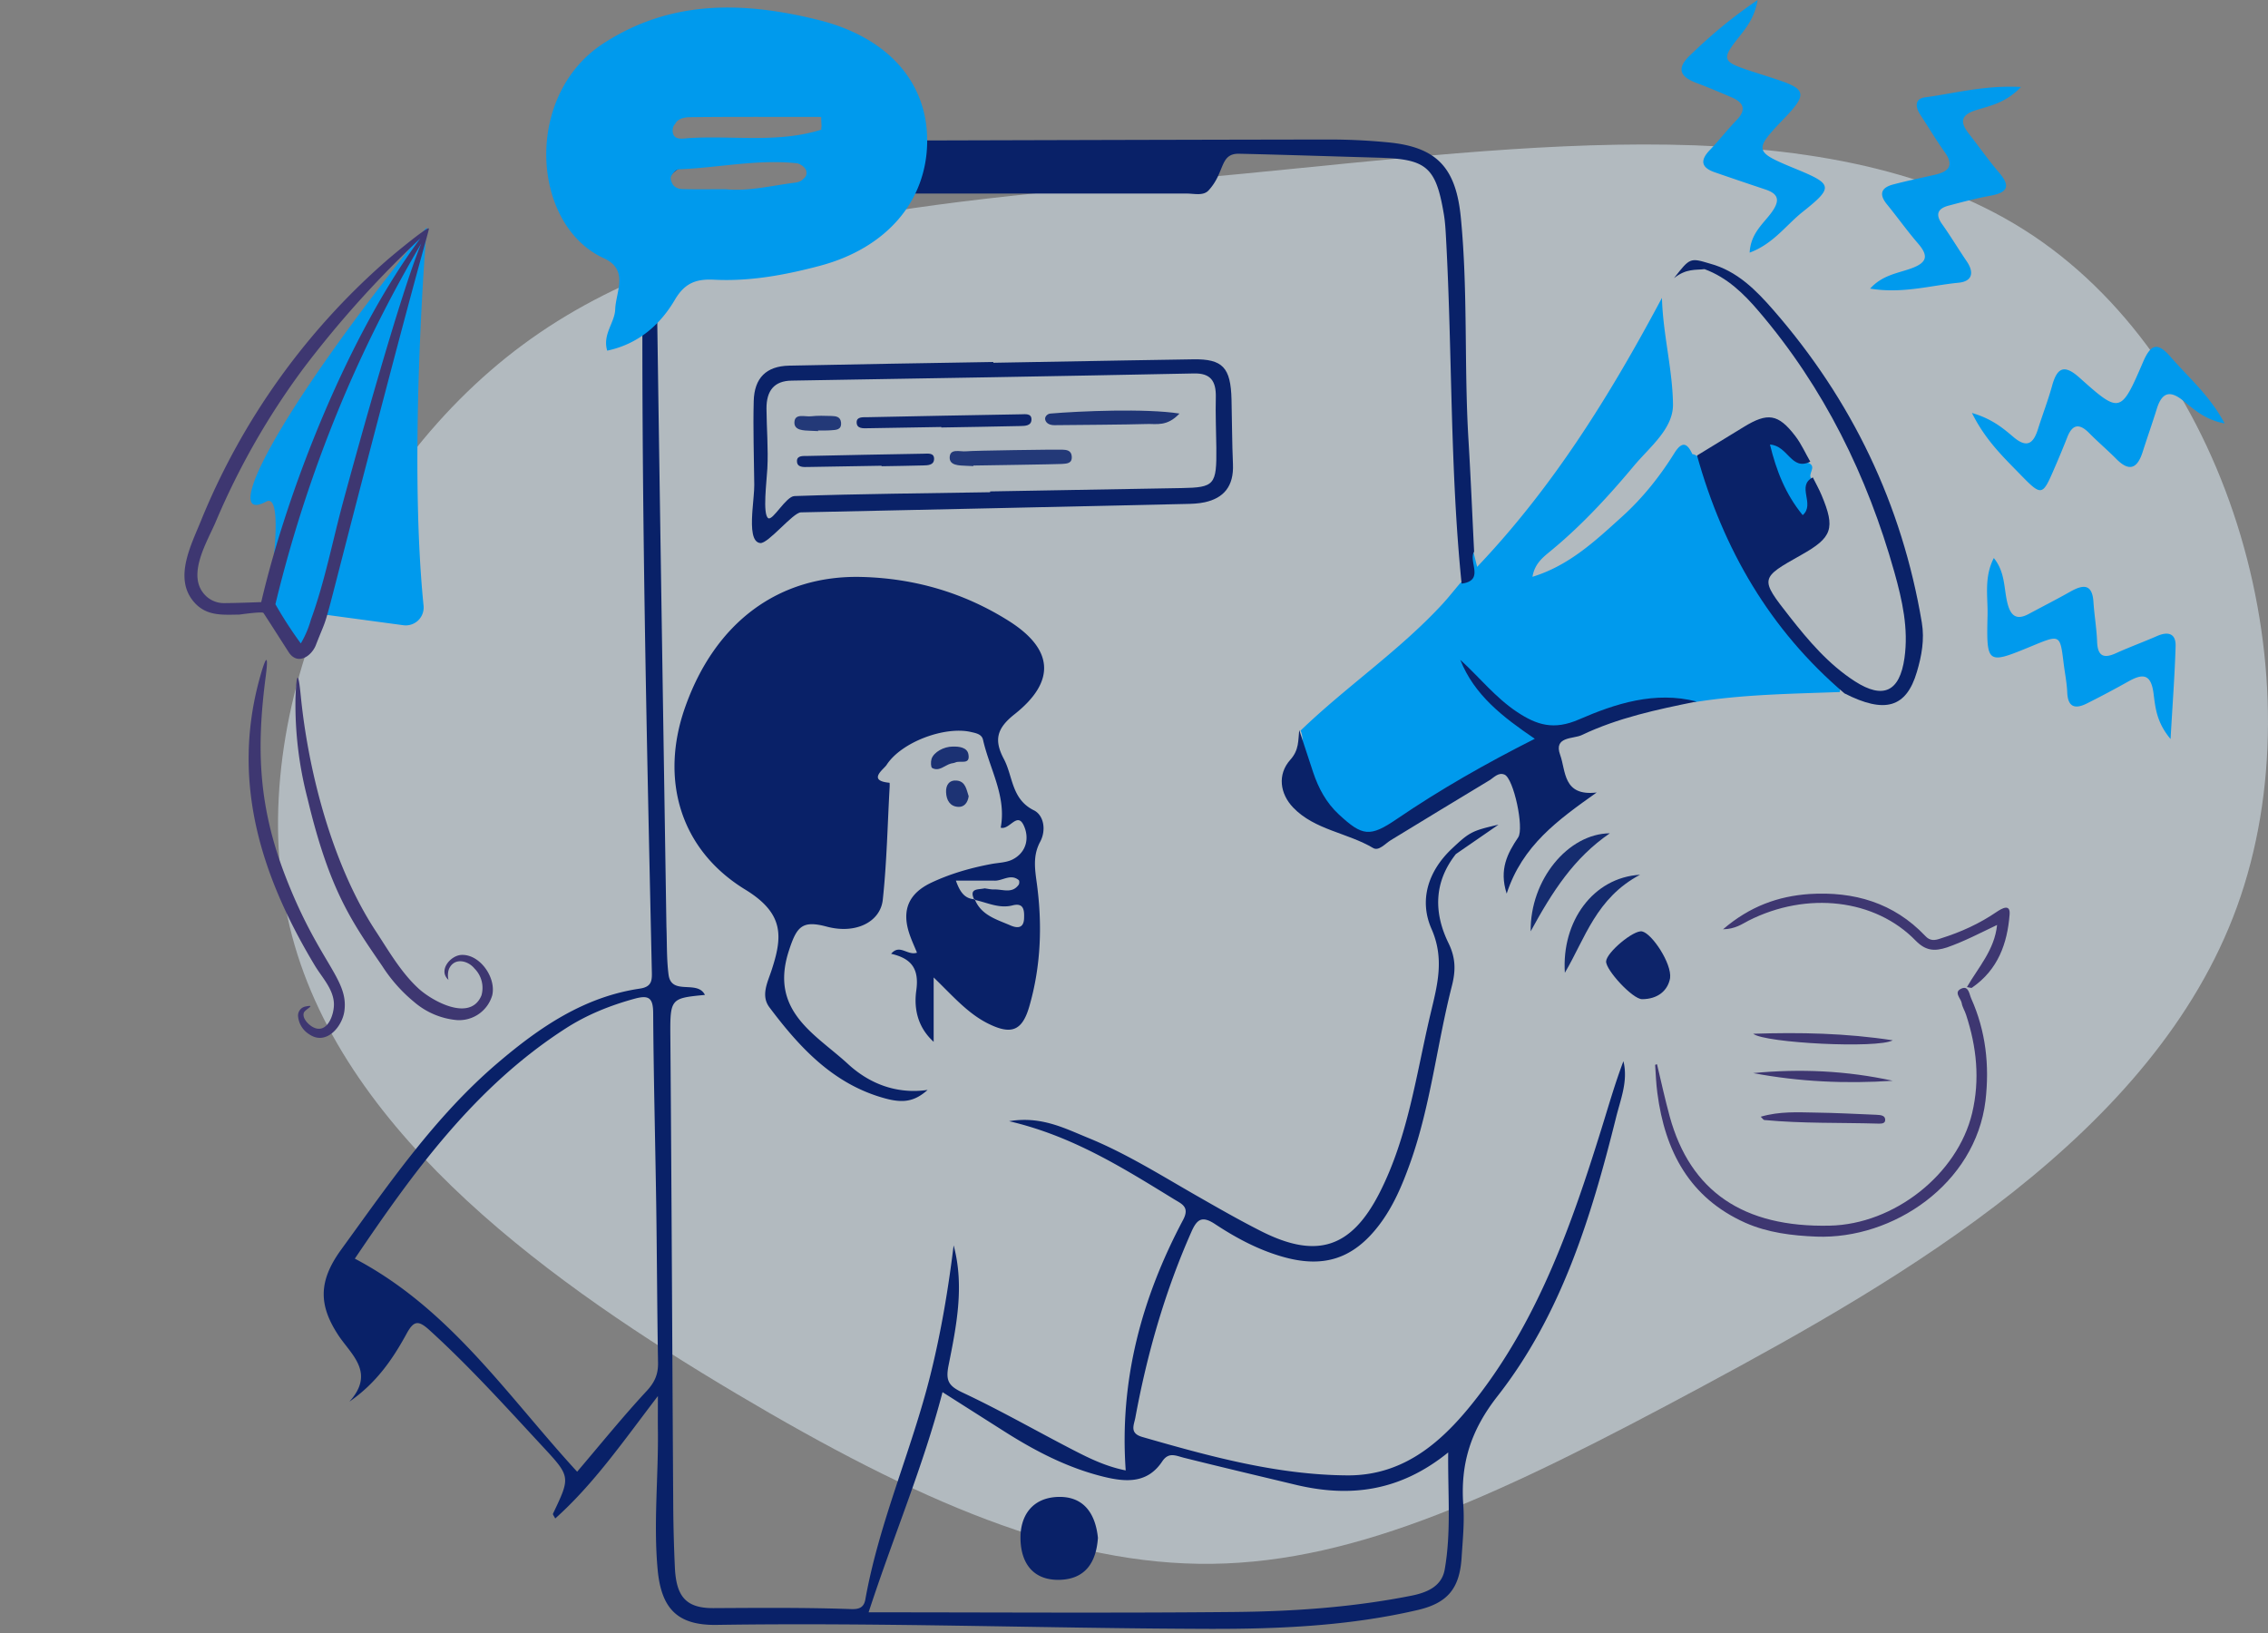 <svg width="300" height="216" xmlns="http://www.w3.org/2000/svg"><rect width="100%" height="100%" fill="#808080" stroke="none"/><g fill="none" fill-rule="evenodd"><path d="M268.937 31.174c26.303 17.605 37.892 58.64 26.969 88.748-10.923 30.108-44.359 49.287-70.662 63.428-26.303 14.142-45.473 23.245-64.897 23.498-19.423.253-39.1-8.344-62.907-22.485-23.807-14.142-51.745-33.827-58.813-60.584-7.068-26.757 6.734-60.585 30.54-78.19 23.808-17.604 57.62-18.985 95.035-22.59 37.415-3.603 78.432-9.43 104.735 8.175" fill-opacity=".5" fill="#E5F4FE"/><g fill-rule="nonzero"><path d="M193.206 77.062c2.073-.82 1.05-2.844 1.65-4.232.152.615.304 1.23.535 2.149 10.122-10.645 17.617-22.778 24.444-35.58.126 4.788 1.4 9.423 1.46 14.065.046 3.26-3.084 5.66-5.17 8.159-3.375 4.033-6.94 7.908-11.028 11.266-.983.814-2.093 1.647-2.39 3.406 4.886-1.501 8.366-4.807 11.872-7.974 2.681-2.427 4.96-5.277 6.88-8.358.971-1.554 1.665-1.494 2.398.106.99.152 1.016 1.038 1.248 1.719 2.819 8.496 6.979 16.252 12.67 23.175 1.19 1.441 2.41 2.823 3.883 3.98.852.668 1.836 1.27 1.71 2.592-6.398.238-12.81.31-19.155 1.33-5.005-.193-9.878.898-14.302 2.915-4.946 2.255-8.425.37-11.918-2.599a16.049 16.049 0 01-3.157-3.623c1.651 2.632 4.035 4.457 6.577 6.162 2.35 1.574 2.33 2.725-.211 3.987-5.818 2.89-11.338 6.255-16.686 9.925-2.304 1.58-4.457 1.402-6.65-.304-3.42-2.665-5.143-6.182-5.513-10.434-.066-.76.013-1.54-.317-2.261 6.068-5.852 13.12-10.592 18.852-16.828.805-.892 1.545-1.831 2.318-2.743z" fill="#009AED"/><path d="M131.389 47.881l.002.102 17.625-.312c2.938-.05 5.875-.099 8.813-.143 3.9-.062 4.968 1.073 5.07 5.315.073 2.846.066 5.694.19 8.54.133 2.965-1.246 4.505-3.726 5.05-.838.185-1.713.213-2.571.228-16.95.378-33.906.757-50.856 1.11-1.049.024-4.328 4.17-5.373 4.06-1.09-.112-1.179-1.933-1.062-3.873l.03-.449c.093-1.274.247-2.546.24-3.373-.036-3.69-.17-7.385-.073-11.072.079-3.09 1.677-4.634 4.677-4.699 9.002-.195 18.011-.327 27.014-.484zm26.536 1.516c-17.734.36-35.475.657-53.216.948-2.275.033-3.336 1.295-3.323 3.71.018 2.639.254 5.286.115 7.914-.09 1.702-.651 6.062.115 6.569.594.393 2.34-2.883 3.47-2.922 8.62-.302 17.255-.358 25.884-.509l-.002-.107c8.438-.148 16.876-.289 25.314-.442 4.378-.077 4.66-.411 4.609-5.326-.027-2.219-.124-4.437-.07-6.651.058-2.272-.76-3.228-2.896-3.184z" fill="#0A2268"/><path d="M124.506 56.48c-3.228.056-6.455.117-9.687.163-.649.012-1.51.087-1.506-.796.002-.749.857-.654 1.395-.663 6.789-.144 13.578-.267 20.372-.386.549-.01 1.35-.133 1.359.66.005.888-.853.878-1.497.894-3.476.08-6.953.131-10.435.192l-.001-.065zM116.612 61.605c-3.228.057-6.455.118-9.688.164-.648.012-1.51.087-1.505-.796.001-.749.856-.654 1.395-.663 6.789-.144 8.59-.18 15.383-.299.55-.01 1.35-.133 1.36.66.005.888-.854.878-1.497.894-3.477.08-1.965.044-5.447.105l-.001-.065z" fill="#0D246A"/><path d="M156.015 54.702c-1.636 1.745-3.04 1.34-4.312 1.382-2.403.082-9.802.132-12.207.154-.544.004-1.06-.171-1.224-.662-.147-.432.25-.838.673-.875 3.822-.326 12.637-.7 17.07.001z" fill="#1F3575"/><path d="M108.214 57.023l-.984-.043c-.904-.044-2.18-.021-2.15-1.11.038-1.247 1.39-.717 2.186-.806.897-.1 1.81-.071 2.714-.042.574.02 1.194.079 1.268.86.092.997-.662.98-1.31 1.031-.573.045-1.147.025-1.726.035.006.025.006.05.002.075zM128.753 61.653l-.984-.043c-.904-.044-2.181-.022-2.15-1.11.038-1.247 1.39-.717 2.186-.806.897-.1 11.787-.246 12.69-.217.575.02 1.194.08 1.268.861.092.996-.662.98-1.31 1.03-.572.046-11.123.2-11.702.21.006.025.006.05.002.075z" fill="#233978"/><path d="M171.856 96.566c.612 1.858 1.218 3.715 1.836 5.573.706 2.11 1.724 4.027 3.387 5.572 3.147 2.92 4.126 3.045 7.692.617 5.722-3.894 11.724-7.317 18.245-10.608-4.205-2.859-8.005-5.765-9.855-10.442 2.522 2.29 4.638 4.99 7.513 6.9 2.615 1.731 4.85 2.434 8.177.988 4.837-2.103 10.047-3.788 15.57-2.375-5.197 1.048-10.407 2.15-15.21 4.445-1.092.524-3.74.146-2.842 2.614.772 2.11.34 5.506 4.83 4.975-5.123 3.636-9.827 7-11.903 13.375-1.038-3.224.127-5.36 1.524-7.444.805-1.2-.599-7.801-1.816-8.299-.826-.338-1.411.411-2.023.776-4.352 2.607-8.677 5.268-13.015 7.901-.739.452-1.584 1.473-2.322 1.042-3.427-2.037-7.752-2.395-10.593-5.36-1.723-1.798-2.136-4.359-.366-6.33 1.164-1.293 1.018-2.553 1.171-3.92z" fill="#0A2268"/><path d="M263.733 73.813c1.543 1.893 1.313 4.076 1.814 6.016.435 1.688 1.233 2.23 2.822 1.372 1.826-.983 3.685-1.926 5.492-2.949 1.701-.956 2.901-1.049 3.053 1.392.112 1.741.415 3.47.481 5.211.066 1.894.818 2.31 2.499 1.544 1.787-.811 3.64-1.484 5.446-2.276 1.45-.633 2.492-.336 2.44 1.346-.112 3.852-.41 7.698-.666 12.283-1.9-2.25-2.018-4.262-2.262-6.096-.35-2.572-1.457-2.56-3.303-1.53a132.997 132.997 0 01-5.506 2.922c-1.503.752-2.512.554-2.597-1.444-.053-1.3-.324-2.6-.482-3.892-.468-3.8-.461-3.8-4.154-2.276-5.993 2.48-6.059 2.474-5.907-4.077.052-2.434-.488-4.987.83-7.546zM231.435 33.415c.135-2.62 1.885-3.867 2.973-5.419 1.075-1.538.811-2.368-.905-2.938-2.23-.743-4.46-1.499-6.683-2.268-1.777-.617-1.98-1.552-.675-2.919 1.23-1.28 2.317-2.693 3.554-3.973 1.33-1.373.973-2.321-.642-3.017-1.54-.664-3.088-1.32-4.662-1.91-2.109-.797-2.703-1.858-.9-3.602 2.636-2.547 5.4-4.928 9.001-7.369-.419 2.335-1.473 3.641-2.52 4.961-2.277 2.872-2.163 3.19 1.452 4.384 1.379.458 2.777.876 4.15 1.353 3.141 1.088 3.303 1.844 1.006 4.351a15.69 15.69 0 01-.46.485c-4.223 4.424-4.21 4.49 1.602 6.884 4.723 1.95 4.79 2.381.675 5.645-2.182 1.75-3.85 4.198-6.966 5.352zM267.327 11.51c-2.067 2.133-4.093 2.476-5.943 3.056-2.04.639-2.14 1.6-.97 3.096 1.36 1.739 2.625 3.55 4.059 5.223 1.561 1.832.97 2.609-1.198 3.004-1.865.343-3.695.824-5.526 1.311-1.393.369-1.79 1.12-.882 2.41 1.151 1.621 2.168 3.32 3.285 4.961 1.003 1.476.74 2.648-1.084 2.826-3.728.362-7.424 1.482-11.697.777 1.628-1.805 3.695-2.035 5.445-2.674 2.153-.784 2.274-1.693.888-3.3-1.44-1.667-2.72-3.472-4.112-5.178-1.097-1.344-.754-2.213.848-2.628 1.83-.481 3.688-.863 5.532-1.285 1.81-.415 2.524-1.225 1.279-2.964-1.15-1.614-2.16-3.32-3.25-4.98-.66-1.008-.748-2.101.618-2.286 3.944-.527 7.835-1.627 12.708-1.37zM260.84 54.624c2.598.756 4.062 1.966 5.466 3.163 1.802 1.537 2.663.902 3.272-1.043.597-1.906 1.325-3.771 1.855-5.69.656-2.38 1.564-2.942 3.61-1.117 5.373 4.807 5.492 4.787 8.433-2.06 1.02-2.366 1.908-2.667 3.63-.681 2.372 2.728 5.174 5.108 7.161 8.812-2.418-.435-3.915-1.712-5.379-2.922-1.788-1.484-2.894-1.277-3.597.99-.59 1.905-1.258 3.778-1.861 5.676-.676 2.127-1.703 2.755-3.471.977-1.166-1.177-2.438-2.254-3.604-3.437-1.298-1.317-2.226-1.21-2.915.568a127.63 127.63 0 01-1.788 4.3c-1.477 3.436-1.636 3.456-4.352.668-2.266-2.333-4.664-4.58-6.46-8.204z" fill="#009AED"/><path d="M220.912 129.382c-.304 1.65-1.619 2.769-3.698 2.782-1.263.007-4.818-3.873-4.766-4.998.052-1.185 3.659-4.193 4.753-3.967 1.302.26 3.964 4.26 3.71 6.183z" fill="#0D246A"/><path d="M239.604 63.306c-.79 2.178.896 4.344.027 6.517-3.574-1.51-6.812-8.072-6.14-12.469 2.73.124 3.244 3.474 5.778 3.896 1.086.534-.224 1.444.335 2.056z" fill="#009AED"/><path d="M206.992 128.673c-.45-6.785 3.74-12.607 9.946-12.967-5.808 3.072-7.26 8.411-9.946 12.967z" fill="#142B6E"/><path d="M212.946 110.22c-4.758 3.257-7.598 7.692-10.475 12.967-.09-6.798 4.93-12.914 10.475-12.967z" fill="#152C6F"/><path d="M126.012 98.752c.862-.026 1.913.107 2.083 1.008.283 1.475-1.083.794-1.712 1.088-.182.087-.403.094-.598.147-.83.227-1.554 1.101-2.485.587-.183-.1-.195-.814-.088-1.174.277-.915 1.63-1.656 2.8-1.656z" fill="#1B3173"/><path d="M128.133 105.32c-.12.852-.597 1.457-1.395 1.406-1.087-.064-1.552-.891-1.596-1.935-.044-1 .459-1.655 1.458-1.54 1.13.133 1.244 1.215 1.533 2.068z" fill="#1D3374"/><path d="M254.21 82.353c-2.628-15.648-9.242-29.42-19.64-41.346-2.296-2.631-4.798-5.17-8.376-6.135-2.647-.793-2.647-.793-4.766 1.917 1.643-1.302 2.871-1.044 4.04-1.19 2.99 1.104 5.195 3.246 7.195 5.6 8.621 10.108 14.332 21.744 17.916 34.483 1.043 3.716 1.888 7.471 1.334 11.365-.634 4.456-2.813 5.48-6.562 3.068-3.466-2.235-6.106-5.336-8.622-8.542-3.974-5.07-3.96-5.084 1.545-8.178 4.1-2.3 4.516-3.504 2.68-7.887-.336-.807-.772-1.574-1.161-2.36-2.232 1.13.356 3.523-1.34 4.991-2.271-2.77-3.48-5.85-4.331-9.341 2.442.178 2.799 3.53 5.334 2.267-.654-1.13-1.188-2.353-1.98-3.385-2.258-2.955-3.658-3.153-6.846-1.19-2.047 1.256-4.1 2.506-6.153 3.762 3.453 12.383 9.632 23.066 19.5 31.463 5.321 2.71 8.18 1.923 9.58-2.843.626-2.096 1.03-4.284.653-6.519z" fill="#0A2268"/><path d="M214.737 140.369c-1.126 2.967-1.986 6-2.926 9.007-3.834 12.32-8.097 24.48-15.995 34.905-4.423 5.835-9.633 10.915-17.59 10.87-9.31-.06-18.247-2.524-27.132-5.081-1.72-.497-1.099-1.57-.913-2.57 1.562-8.464 3.92-16.684 7.415-24.572.735-1.67 1.41-2.146 3.118-1.02 2.754 1.815 5.66 3.378 8.878 4.305 5.435 1.576 9.394.324 12.81-4.146 1.894-2.477 3.086-5.319 4.125-8.226 2.715-7.604 3.535-15.658 5.522-23.434.516-2.026.51-3.689-.444-5.65-1.966-4.013-1.96-8.073.973-11.789 1.755-1.212 3.51-2.417 5.634-3.888-3.522.808-3.84.98-6.25 3.259-3.091 2.967-4.263 6.776-2.608 10.531 1.741 3.96.768 7.445-.112 11.147-1.907 8.008-2.953 16.28-6.747 23.731-3.747 7.365-8.335 8.81-15.67 5.107-2.94-1.484-5.806-3.133-8.667-4.769-4.674-2.676-9.248-5.55-14.253-7.59-3.119-1.272-6.204-2.901-10.428-2.193 8.415 1.961 15.095 6.2 21.828 10.326 1.02.623 2.099 1.014 1.185 2.736-5.455 10.279-8.434 21.18-7.587 33.13-2.641-.53-4.8-1.597-6.925-2.69-4.88-2.517-9.653-5.259-14.618-7.59-1.867-.88-2.304-1.55-1.887-3.623 1.046-5.22 2.112-10.511.669-15.863-.702 5.763-1.662 11.459-3.059 17.082-2.496 10.034-6.799 19.538-8.62 29.758-.211 1.186-.993 1.298-1.933 1.265-6.05-.212-12.102-.159-18.16-.126-3.727.02-4.938-1.629-5.104-5.444-.12-2.636-.192-5.279-.212-7.921-.132-20.513-.212-41.018-.377-61.53-.047-5.757-.16-5.757 4.568-6.214-1.006-2.046-4.449.153-4.813-2.695-.265-2.067-.199-4.18-.278-6.266-.007-.112 0-.218-.007-.331-.443-28.871-.9-57.742-1.304-86.613-.04-2.855.291-5.716.364-8.57.08-3.1 1.84-4.822 4.555-5.79 1.88-.662 3.84-1 5.826-1.013 5.402-.026 10.805-.026 16.207.007.708.007 1.609-.397 2.085.503.92 1.749.239 4.77 4.065 4.77 12.347 0 24.695.006 37.042 0 .98 0 2.178.337 2.873-.412 2.231-2.417 1.423-4.914 4.065-4.854 4.952.106 13.526.384 18.478.523 6.296.179 7.54 1.225 8.586 7.504.18 1.086.232 2.192.292 3.292.827 15.174.516 30.4 2.052 45.542 3.112-.411.847-2.921 1.655-4.233-.245-4.94-.45-9.882-.748-14.816-.59-9.796-.053-19.618-1.013-29.407-.642-6.538-3.151-9.293-9.613-9.909a81.07 81.07 0 00-7.911-.378c-25.582.04-51.157.126-76.738.193-10.957.026-13.87 2.993-13.95 13.922-.231 31.871.504 63.736 1.199 95.594.026 1.325.179 2.345-1.576 2.603-7.375 1.086-13.254 5.107-18.762 9.796-8.315 7.08-14.393 15.982-20.755 24.738-3.02 4.16-2.98 7.319-.39 11.28 1.661 2.55 4.984 4.96 1.482 8.822 3.575-2.47 5.734-5.63 7.567-8.988.954-1.749 1.556-1.815 3.046-.457 5.31 4.828 10.103 10.147 14.975 15.399 3.695 3.98 3.661 4.007 1.344 8.869-.046.099.14.31.298.629 5.111-4.577 8.964-10.154 13.579-16.194 0 2.066-.014 3.245 0 4.43.086 6.174-.603 12.347-.033 18.513.483 5.239 2.68 7.405 7.812 7.325 21.715-.33 43.423.464 65.138.525 9.243.025 18.511-.379 27.581-2.492 3.992-.927 5.555-2.881 5.813-6.934.146-2.305.39-4.637.225-6.935-.397-5.458.96-9.869 4.535-14.432 8.415-10.743 12.387-23.679 15.65-36.766.597-2.457 1.643-4.875.994-7.524zM85.512 184.016c-3.138 3.385-6.044 6.981-9.17 10.65-9.241-10.067-16.808-21.558-29.407-28.182 7.733-11.438 15.876-22.744 27.945-30.487 2.787-1.788 5.832-3.007 9.037-3.888 1.887-.523 2.476-.145 2.482 1.895.053 8.478.278 16.962.404 25.44.1 6.941.12 13.882.239 20.817.026 1.536-.45 2.596-1.53 3.755zm105.583 23.6c-.39 2.191-2.29 3.026-4.376 3.443-7.693 1.53-15.498 2.08-23.304 2.16-15.968.158-31.93.046-48.521.046 3.337-10.227 7.223-19.307 9.778-29.123 2.887 1.835 5.561 3.537 8.236 5.233 4.105 2.603 8.382 4.815 13.148 5.974 2.953.715 5.747.854 7.673-2.04.854-1.285 1.788-.762 2.867-.49 4.9 1.225 9.818 2.384 14.737 3.563 7.09 1.702 13.744.98 20.226-4.265-.053 5.596.41 10.57-.464 15.498z" fill="#092168"/><path d="M98.097 93.263c-.987-3.34-.007-5.555 1.55-7.518 5.166-6.482 19.637-8.084 26.99-2.716-10.664.418-22.195-2.22-28.54 10.234z" fill="#FAFAFB"/><path d="M136.76 107.184c-2.989-1.484-2.75-4.48-3.972-6.787-1.322-2.492-.97-4.043 1.415-5.926 5.514-4.368 5.135-8.617-.77-12.342-5.913-3.725-12.43-5.627-19.413-5.813-11.008-.298-19.491 6.019-23.444 17.373-3.216 9.233-.784 18.6 8.005 23.981 5.248 3.208 4.923 6.31 3.435 10.798-.499 1.498-1.389 3.241-.246 4.766 4.02 5.355 8.497 10.2 15.293 12.05 2.498.683 3.94.378 5.64-1.114-4.205.597-7.78-.894-10.536-3.433-4.285-3.95-10.424-6.96-7.82-14.973 1.037-3.195 1.728-4.077 5.016-3.195 3.84 1.027 7.095-.63 7.408-3.56.531-4.925.624-9.89.903-14.84.013-.22.013-.63-.013-.63-3.01-.272-.738-1.81-.392-2.353 1.946-3.03 7.726-5.177 11.2-4.355.658.152 1.396.285 1.562 1.027.877 3.878 3.129 7.47 2.338 11.62 1.156.344 2.166-2.108 3.023-.345.777 1.598.459 3.56-1.428 4.54-.844.438-1.927.438-2.897.624-2.717.517-5.348 1.266-7.866 2.452-3.016 1.425-3.946 3.639-2.923 6.734.286.862.671 1.684 1.017 2.532-1.276.425-2.272-1.206-3.422.146 2.631.603 3.74 1.922 3.329 4.852-.312 2.24.08 4.773 2.298 6.794v-8.517c2.492 2.4 4.465 4.732 7.182 6.091 3.056 1.525 4.524 1.014 5.467-2.247 1.555-5.369 1.741-10.877.984-16.385-.26-1.889-.505-3.612.451-5.395.83-1.538.492-3.513-.823-4.17zm-7.918 11.759c-1.163-.1-1.82-.809-2.399-2.46h5.07c1.089.06 2.152-.96 3.241-.072.1.086.093.464-.006.61-.864 1.226-2.126.59-3.236.63-.425.013-.85-.093-1.275-.146-.79.192-2.08-.067-1.395 1.438.033 0 .06.013.093.013 0 0-.06.06-.067.06a.323.323 0 01-.026-.073zm6.617 2.545c-.054 1.36-.95 1.293-1.827.908-1.787-.775-3.787-1.312-4.657-3.354-.034-.006-.073-.02-.107-.026l.067-.06c.013.033.033.053.046.086 1.635.352 3.182 1.167 4.95.716 1.528-.397 1.567.696 1.528 1.73zM145.229 203.409c-.212 3.082-1.53 5.445-5.03 5.557-3.528.103-5.125-2.186-5.211-5.324-.087-3.166 1.567-5.529 4.952-5.641 3.423-.112 4.962 2.223 5.289 5.408z" fill="#092168"/><g fill="#3E3771"><path d="M219.185 140.776c.546 2.305 1.05 4.61 1.679 6.915 2.728 9.903 9.738 14.684 21.156 14.428 8.52-.17 16.916-6.787 18.847-14.897 1.05-4.44.588-8.75-.798-12.977-.168-.555-.503-1.024-.587-1.58-.126-.64-1.134-1.45 0-1.92.923-.384 1.007.768 1.259 1.323 1.93 4.311 2.435 8.836 1.889 13.532-1.343 11.012-12.215 18.354-22.373 17.97-3.19-.128-6.422-.512-9.403-1.835-7.346-3.287-10.62-9.434-11.627-17.16-.168-1.238-.21-2.476-.294-3.714.042-.042.126-.085.252-.085zM260.174 130.564c1.529-2.644 3.651-4.916 3.99-8.22-2.25 1.073-4.372 2.188-6.621 2.973-1.656.537-2.802.455-4.118-.867-5.39-5.577-14.433-6.568-22.116-2.685-.891.454-1.74 1.115-3.396 1.156 3.566-3.056 7.302-4.378 11.42-4.668 5.9-.371 11.163 1.157 15.323 5.536.637.702 1.274.62 2.08.33 2.632-.826 5.094-1.941 7.386-3.51.68-.455 1.825-1.116 1.698.37-.297 3.801-1.528 7.271-4.924 9.626-.085.124-.255.041-.722-.041z"/><path d="M232.902 147.71c2.498-.73 4.873-.584 7.208-.547 2.702.036 5.405.182 8.108.292.573.036 1.187.073 1.146.73-.04.473-.573.437-.942.437-4.996-.146-10.032 0-15.028-.474-.123 0-.205-.146-.492-.438zM250.364 137.604c-1.976 1.113-16.904.37-18.46-.866 6.182-.206 12.32-.082 18.46.866zM231.905 141.94c6.195-.598 12.348-.322 18.459 1.015-6.196.414-12.349.138-18.46-1.014z"/></g><path d="M79.785 5.763c-10.551 6.863-9.546 23.994.103 28.403 3.352 1.536 1.564 4.427 1.487 6.769-.069 1.767-1.701 3.285-1.057 5.447 4.116-.875 7.003-3.414 8.953-6.734 1.332-2.273 2.887-2.77 5.207-2.65 4.743.24 9.392-.627 13.929-1.828 8.893-2.35 14.177-8.604 14.237-16.445.06-7.84-5.19-13.811-14.46-16.102-9.813-2.419-19.41-2.71-28.399 3.14zm9.986 16.63c5.21-.188 10.368-1.355 15.605-.798.464.045 1.156.547 1.261.97.132.513-.052.864-.379 1.089-.227.296-.655.454-1.108.51-3.093.386-6.16 1.175-9.16.866-2.019 0-3.874.035-5.722-.017-.643-.014-1.238-.338-1.41-.9a1.193 1.193 0 01-.138-.57c0-.395.665-1.131 1.05-1.15zm1.473-6.89c5.788-.068 11.576-.034 17.372-.034.017.438.034.884.06 1.322l-.045.014.016.342c-3.48 1.104-7.054 1.142-10.635 1.087l-1.896-.033c-1.685-.028-3.368-.038-5.04.07-.748.051-1.95.326-2.088-.815-.055-.488.088-.838.338-1.084.306-.67 1.203-.863 1.918-.87z" fill="#009AED"/><g><path d="M35.208 66.348c-5.842 3.123.467-10.56 21.238-36.276 0 0-2.474 29.62-.42 50.037a2.363 2.363 0 01-2.67 2.59l-10.968-1.48-1.704 4.299a.969.969 0 01-1.708.166l-3.617-5.575c.02.013 2.57-15.218-.151-13.761z" fill="#009AED"/><path d="M25.709 79.688c-2.86-3.215-.332-7.752.99-11.093A91.47 91.47 0 0150.95 34.622c1.037-.925 5.465-4.564 5.736-4.408.22-.103-.132.353-5.534 20.913-9.575 36.44-7.094 28.347-9.37 34.198-.545 1.401-2.316 2.711-3.526 1.047-1.133-1.753-2.249-3.529-3.405-5.292-.143-.216-2.863.171-3.207.214-2.155.02-4.293.24-5.935-1.606zm19.667-13.263c1.88-6.94 7.6-27.635 10.349-34.222a173.643 173.643 0 00-10.056 19.832 176.52 176.52 0 00-9.24 27.889 54.017 54.017 0 003.36 5.184 13.11 13.11 0 001.345-3.165c1.828-5.006 2.848-10.368 4.242-15.518zm-15.75 13.35c1.773-.014 3.396-.078 4.928-.133 3.636-15.53 11.814-35.722 21.047-48.107a137.247 137.247 0 00-15.506 17.247A97.978 97.978 0 0028.587 68.9c-1.126 2.704-4.022 7.207-1.425 9.85.65.66 1.539 1.03 2.465 1.024zM35.147 89.482c.397-3.037.055-2.826-.766.12-3.82 13.694.083 26.18 7.266 38.117.941 1.56 2.419 3.058 2.52 4.967.078 1.493-.901 4.254-2.852 3.128-.542-.314-1.366-1.135-1.125-1.858.15-.448 1.727-1.123.236-.828a1.222 1.222 0 00-1.001 1.272 3.136 3.136 0 001.477 2.408c2.227 1.53 4.348-.977 4.645-3.03.617-4.27-3.357-6.384-7.797-17.883-3.638-9.42-3.82-17.089-2.603-26.413zM39.78 91.996c-.328-3.354-.565-3.042-.694.322a49.39 49.39 0 001.6 13.34c2.916 12.215 5.893 16.308 9.893 22.149a20.356 20.356 0 004.209 4.734 10.043 10.043 0 005.618 2.386 4.562 4.562 0 004.701-3.266c.557-2.307-1.596-5.46-4.067-5.352-1.461.065-3.12 2.06-1.717 3.3a2.57 2.57 0 01.04-1.371c.643-1.614 2.488-1.246 3.4-.13a3.628 3.628 0 01.92 3.561c-1.477 3.57-6.549.713-8.32-.914-2.327-2.138-3.952-4.992-5.678-7.622-5.627-8.57-8.897-20.851-9.904-31.137z" fill="#3E3771"/></g></g></g></svg>